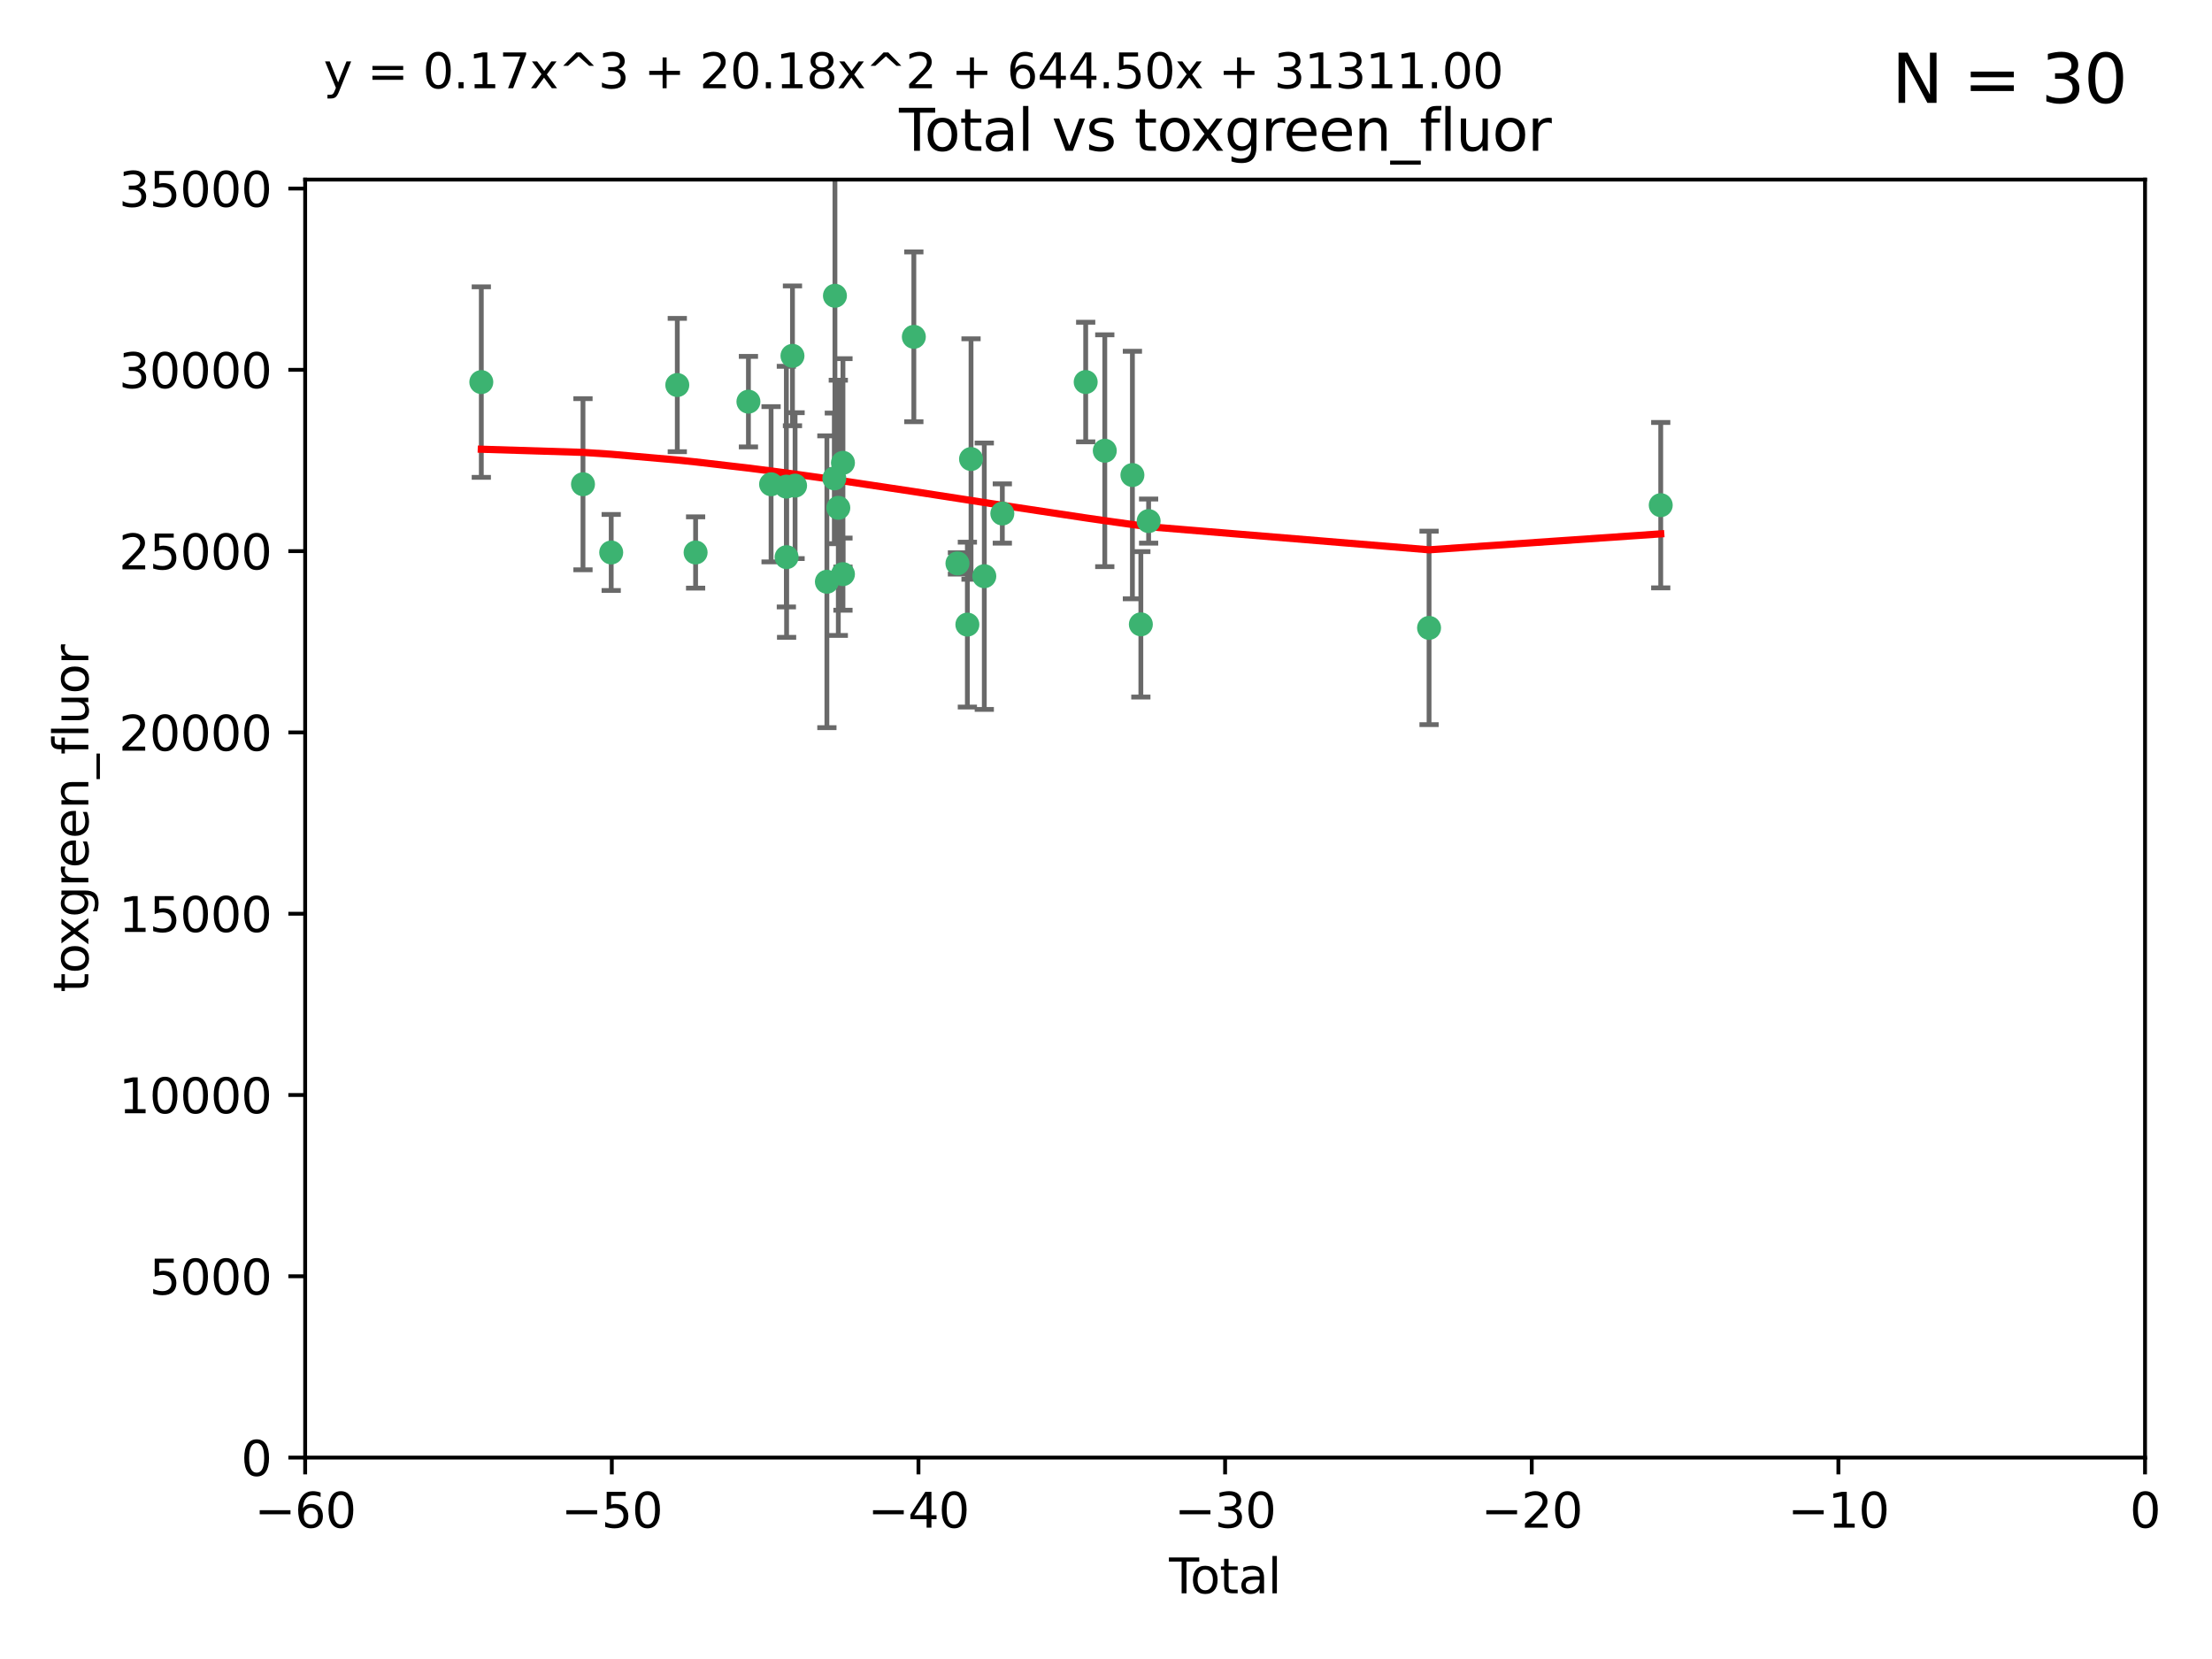 <?xml version="1.0" encoding="utf-8" standalone="no"?>
<!DOCTYPE svg PUBLIC "-//W3C//DTD SVG 1.1//EN"
  "http://www.w3.org/Graphics/SVG/1.1/DTD/svg11.dtd">
<svg xmlns:xlink="http://www.w3.org/1999/xlink" width="460.8pt" height="345.6pt" viewBox="0 0 460.8 345.6" xmlns="http://www.w3.org/2000/svg" version="1.1">
 <defs>
  <style type="text/css">*{stroke-linejoin: round; stroke-linecap: butt}</style>
 </defs>
 <g id="figure_1">
  <g id="patch_1">
   <path d="M 0 345.6 
L 460.8 345.6 
L 460.8 0 
L 0 0 
z
" style="fill: #ffffff"/>
  </g>
  <g id="axes_1">
   <g id="patch_2">
    <path d="M 63.571 303.64 
L 446.85 303.64 
L 446.85 37.411 
L 63.571 37.411 
z
" style="fill: #ffffff"/>
   </g>
   <g id="PathCollection_1">
    <defs>
     <path id="m2f4f66b5ad" d="M 0 1.118 
C 0.297 1.118 0.581 1 0.791 0.791 
C 1 0.581 1.118 0.297 1.118 0 
C 1.118 -0.297 1 -0.581 0.791 -0.791 
C 0.581 -1 0.297 -1.118 0 -1.118 
C -0.297 -1.118 -0.581 -1 -0.791 -0.791 
C -1 -0.581 -1.118 -0.297 -1.118 0 
C -1.118 0.297 -1 0.581 -0.791 0.791 
C -0.581 1 -0.297 1.118 0 1.118 
z
" style="stroke: #3cb371"/>
    </defs>
    <g clip-path="url(#padbdc70d47)">
     <use xlink:href="#m2f4f66b5ad" x="100.265" y="79.593" style="fill: #3cb371; stroke: #3cb371"/>
     <use xlink:href="#m2f4f66b5ad" x="121.447" y="100.872" style="fill: #3cb371; stroke: #3cb371"/>
     <use xlink:href="#m2f4f66b5ad" x="127.325" y="115.09" style="fill: #3cb371; stroke: #3cb371"/>
     <use xlink:href="#m2f4f66b5ad" x="141.093" y="80.209" style="fill: #3cb371; stroke: #3cb371"/>
     <use xlink:href="#m2f4f66b5ad" x="144.908" y="115.091" style="fill: #3cb371; stroke: #3cb371"/>
     <use xlink:href="#m2f4f66b5ad" x="155.911" y="83.673" style="fill: #3cb371; stroke: #3cb371"/>
     <use xlink:href="#m2f4f66b5ad" x="160.629" y="100.88" style="fill: #3cb371; stroke: #3cb371"/>
     <use xlink:href="#m2f4f66b5ad" x="163.813" y="101.372" style="fill: #3cb371; stroke: #3cb371"/>
     <use xlink:href="#m2f4f66b5ad" x="163.861" y="116.067" style="fill: #3cb371; stroke: #3cb371"/>
     <use xlink:href="#m2f4f66b5ad" x="165.086" y="74.129" style="fill: #3cb371; stroke: #3cb371"/>
     <use xlink:href="#m2f4f66b5ad" x="165.629" y="101.166" style="fill: #3cb371; stroke: #3cb371"/>
     <use xlink:href="#m2f4f66b5ad" x="172.257" y="121.191" style="fill: #3cb371; stroke: #3cb371"/>
     <use xlink:href="#m2f4f66b5ad" x="173.807" y="99.654" style="fill: #3cb371; stroke: #3cb371"/>
     <use xlink:href="#m2f4f66b5ad" x="173.933" y="61.614" style="fill: #3cb371; stroke: #3cb371"/>
     <use xlink:href="#m2f4f66b5ad" x="174.635" y="105.788" style="fill: #3cb371; stroke: #3cb371"/>
     <use xlink:href="#m2f4f66b5ad" x="175.603" y="96.415" style="fill: #3cb371; stroke: #3cb371"/>
     <use xlink:href="#m2f4f66b5ad" x="175.604" y="119.604" style="fill: #3cb371; stroke: #3cb371"/>
     <use xlink:href="#m2f4f66b5ad" x="190.37" y="70.169" style="fill: #3cb371; stroke: #3cb371"/>
     <use xlink:href="#m2f4f66b5ad" x="199.455" y="117.366" style="fill: #3cb371; stroke: #3cb371"/>
     <use xlink:href="#m2f4f66b5ad" x="201.522" y="130.114" style="fill: #3cb371; stroke: #3cb371"/>
     <use xlink:href="#m2f4f66b5ad" x="202.284" y="95.624" style="fill: #3cb371; stroke: #3cb371"/>
     <use xlink:href="#m2f4f66b5ad" x="205.046" y="120.034" style="fill: #3cb371; stroke: #3cb371"/>
     <use xlink:href="#m2f4f66b5ad" x="208.803" y="106.972" style="fill: #3cb371; stroke: #3cb371"/>
     <use xlink:href="#m2f4f66b5ad" x="226.169" y="79.585" style="fill: #3cb371; stroke: #3cb371"/>
     <use xlink:href="#m2f4f66b5ad" x="230.147" y="93.895" style="fill: #3cb371; stroke: #3cb371"/>
     <use xlink:href="#m2f4f66b5ad" x="235.902" y="98.96" style="fill: #3cb371; stroke: #3cb371"/>
     <use xlink:href="#m2f4f66b5ad" x="237.661" y="130.059" style="fill: #3cb371; stroke: #3cb371"/>
     <use xlink:href="#m2f4f66b5ad" x="239.278" y="108.552" style="fill: #3cb371; stroke: #3cb371"/>
     <use xlink:href="#m2f4f66b5ad" x="297.7" y="130.801" style="fill: #3cb371; stroke: #3cb371"/>
     <use xlink:href="#m2f4f66b5ad" x="345.961" y="105.234" style="fill: #3cb371; stroke: #3cb371"/>
    </g>
   </g>
   <g id="matplotlib.axis_1">
    <g id="xtick_1">
     <g id="line2d_1">
      <defs>
       <path id="m8899d62e15" d="M 0 0 
L 0 3.5 
" style="stroke: #000000; stroke-width: 0.8"/>
      </defs>
      <g>
       <use xlink:href="#m8899d62e15" x="63.571" y="303.64" style="stroke: #000000; stroke-width: 0.8"/>
      </g>
     </g>
     <g id="text_1">
      <!-- −60 -->
      <g transform="translate(53.019 318.238)scale(0.1 -0.1)">
       <defs>
        <path id="DejaVuSans-2212" d="M 678 2272 
L 4684 2272 
L 4684 1741 
L 678 1741 
L 678 2272 
z
" transform="scale(0.016)"/>
        <path id="DejaVuSans-36" d="M 2113 2584 
Q 1688 2584 1439 2293 
Q 1191 2003 1191 1497 
Q 1191 994 1439 701 
Q 1688 409 2113 409 
Q 2538 409 2786 701 
Q 3034 994 3034 1497 
Q 3034 2003 2786 2293 
Q 2538 2584 2113 2584 
z
M 3366 4563 
L 3366 3988 
Q 3128 4100 2886 4159 
Q 2644 4219 2406 4219 
Q 1781 4219 1451 3797 
Q 1122 3375 1075 2522 
Q 1259 2794 1537 2939 
Q 1816 3084 2150 3084 
Q 2853 3084 3261 2657 
Q 3669 2231 3669 1497 
Q 3669 778 3244 343 
Q 2819 -91 2113 -91 
Q 1303 -91 875 529 
Q 447 1150 447 2328 
Q 447 3434 972 4092 
Q 1497 4750 2381 4750 
Q 2619 4750 2861 4703 
Q 3103 4656 3366 4563 
z
" transform="scale(0.016)"/>
        <path id="DejaVuSans-30" d="M 2034 4250 
Q 1547 4250 1301 3770 
Q 1056 3291 1056 2328 
Q 1056 1369 1301 889 
Q 1547 409 2034 409 
Q 2525 409 2770 889 
Q 3016 1369 3016 2328 
Q 3016 3291 2770 3770 
Q 2525 4250 2034 4250 
z
M 2034 4750 
Q 2819 4750 3233 4129 
Q 3647 3509 3647 2328 
Q 3647 1150 3233 529 
Q 2819 -91 2034 -91 
Q 1250 -91 836 529 
Q 422 1150 422 2328 
Q 422 3509 836 4129 
Q 1250 4750 2034 4750 
z
" transform="scale(0.016)"/>
       </defs>
       <use xlink:href="#DejaVuSans-2212"/>
       <use xlink:href="#DejaVuSans-36" x="83.789"/>
       <use xlink:href="#DejaVuSans-30" x="147.412"/>
      </g>
     </g>
    </g>
    <g id="xtick_2">
     <g id="line2d_2">
      <g>
       <use xlink:href="#m8899d62e15" x="127.451" y="303.64" style="stroke: #000000; stroke-width: 0.8"/>
      </g>
     </g>
     <g id="text_2">
      <!-- −50 -->
      <g transform="translate(116.899 318.238)scale(0.1 -0.1)">
       <defs>
        <path id="DejaVuSans-35" d="M 691 4666 
L 3169 4666 
L 3169 4134 
L 1269 4134 
L 1269 2991 
Q 1406 3038 1543 3061 
Q 1681 3084 1819 3084 
Q 2600 3084 3056 2656 
Q 3513 2228 3513 1497 
Q 3513 744 3044 326 
Q 2575 -91 1722 -91 
Q 1428 -91 1123 -41 
Q 819 9 494 109 
L 494 744 
Q 775 591 1075 516 
Q 1375 441 1709 441 
Q 2250 441 2565 725 
Q 2881 1009 2881 1497 
Q 2881 1984 2565 2268 
Q 2250 2553 1709 2553 
Q 1456 2553 1204 2497 
Q 953 2441 691 2322 
L 691 4666 
z
" transform="scale(0.016)"/>
       </defs>
       <use xlink:href="#DejaVuSans-2212"/>
       <use xlink:href="#DejaVuSans-35" x="83.789"/>
       <use xlink:href="#DejaVuSans-30" x="147.412"/>
      </g>
     </g>
    </g>
    <g id="xtick_3">
     <g id="line2d_3">
      <g>
       <use xlink:href="#m8899d62e15" x="191.331" y="303.64" style="stroke: #000000; stroke-width: 0.8"/>
      </g>
     </g>
     <g id="text_3">
      <!-- −40 -->
      <g transform="translate(180.778 318.238)scale(0.1 -0.1)">
       <defs>
        <path id="DejaVuSans-34" d="M 2419 4116 
L 825 1625 
L 2419 1625 
L 2419 4116 
z
M 2253 4666 
L 3047 4666 
L 3047 1625 
L 3713 1625 
L 3713 1100 
L 3047 1100 
L 3047 0 
L 2419 0 
L 2419 1100 
L 313 1100 
L 313 1709 
L 2253 4666 
z
" transform="scale(0.016)"/>
       </defs>
       <use xlink:href="#DejaVuSans-2212"/>
       <use xlink:href="#DejaVuSans-34" x="83.789"/>
       <use xlink:href="#DejaVuSans-30" x="147.412"/>
      </g>
     </g>
    </g>
    <g id="xtick_4">
     <g id="line2d_4">
      <g>
       <use xlink:href="#m8899d62e15" x="255.211" y="303.64" style="stroke: #000000; stroke-width: 0.8"/>
      </g>
     </g>
     <g id="text_4">
      <!-- −30 -->
      <g transform="translate(244.658 318.238)scale(0.1 -0.1)">
       <defs>
        <path id="DejaVuSans-33" d="M 2597 2516 
Q 3050 2419 3304 2112 
Q 3559 1806 3559 1356 
Q 3559 666 3084 287 
Q 2609 -91 1734 -91 
Q 1441 -91 1130 -33 
Q 819 25 488 141 
L 488 750 
Q 750 597 1062 519 
Q 1375 441 1716 441 
Q 2309 441 2620 675 
Q 2931 909 2931 1356 
Q 2931 1769 2642 2001 
Q 2353 2234 1838 2234 
L 1294 2234 
L 1294 2753 
L 1863 2753 
Q 2328 2753 2575 2939 
Q 2822 3125 2822 3475 
Q 2822 3834 2567 4026 
Q 2313 4219 1838 4219 
Q 1578 4219 1281 4162 
Q 984 4106 628 3988 
L 628 4550 
Q 988 4650 1302 4700 
Q 1616 4750 1894 4750 
Q 2613 4750 3031 4423 
Q 3450 4097 3450 3541 
Q 3450 3153 3228 2886 
Q 3006 2619 2597 2516 
z
" transform="scale(0.016)"/>
       </defs>
       <use xlink:href="#DejaVuSans-2212"/>
       <use xlink:href="#DejaVuSans-33" x="83.789"/>
       <use xlink:href="#DejaVuSans-30" x="147.412"/>
      </g>
     </g>
    </g>
    <g id="xtick_5">
     <g id="line2d_5">
      <g>
       <use xlink:href="#m8899d62e15" x="319.09" y="303.64" style="stroke: #000000; stroke-width: 0.8"/>
      </g>
     </g>
     <g id="text_5">
      <!-- −20 -->
      <g transform="translate(308.538 318.238)scale(0.1 -0.1)">
       <defs>
        <path id="DejaVuSans-32" d="M 1228 531 
L 3431 531 
L 3431 0 
L 469 0 
L 469 531 
Q 828 903 1448 1529 
Q 2069 2156 2228 2338 
Q 2531 2678 2651 2914 
Q 2772 3150 2772 3378 
Q 2772 3750 2511 3984 
Q 2250 4219 1831 4219 
Q 1534 4219 1204 4116 
Q 875 4013 500 3803 
L 500 4441 
Q 881 4594 1212 4672 
Q 1544 4750 1819 4750 
Q 2544 4750 2975 4387 
Q 3406 4025 3406 3419 
Q 3406 3131 3298 2873 
Q 3191 2616 2906 2266 
Q 2828 2175 2409 1742 
Q 1991 1309 1228 531 
z
" transform="scale(0.016)"/>
       </defs>
       <use xlink:href="#DejaVuSans-2212"/>
       <use xlink:href="#DejaVuSans-32" x="83.789"/>
       <use xlink:href="#DejaVuSans-30" x="147.412"/>
      </g>
     </g>
    </g>
    <g id="xtick_6">
     <g id="line2d_6">
      <g>
       <use xlink:href="#m8899d62e15" x="382.97" y="303.64" style="stroke: #000000; stroke-width: 0.8"/>
      </g>
     </g>
     <g id="text_6">
      <!-- −10 -->
      <g transform="translate(372.418 318.238)scale(0.1 -0.1)">
       <defs>
        <path id="DejaVuSans-31" d="M 794 531 
L 1825 531 
L 1825 4091 
L 703 3866 
L 703 4441 
L 1819 4666 
L 2450 4666 
L 2450 531 
L 3481 531 
L 3481 0 
L 794 0 
L 794 531 
z
" transform="scale(0.016)"/>
       </defs>
       <use xlink:href="#DejaVuSans-2212"/>
       <use xlink:href="#DejaVuSans-31" x="83.789"/>
       <use xlink:href="#DejaVuSans-30" x="147.412"/>
      </g>
     </g>
    </g>
    <g id="xtick_7">
     <g id="line2d_7">
      <g>
       <use xlink:href="#m8899d62e15" x="446.85" y="303.64" style="stroke: #000000; stroke-width: 0.8"/>
      </g>
     </g>
     <g id="text_7">
      <!-- 0 -->
      <g transform="translate(443.669 318.238)scale(0.1 -0.1)">
       <use xlink:href="#DejaVuSans-30"/>
      </g>
     </g>
    </g>
    <g id="text_8">
     <!-- Total -->
     <g transform="translate(243.534 331.917)scale(0.1 -0.1)">
      <defs>
       <path id="DejaVuSans-54" d="M -19 4666 
L 3928 4666 
L 3928 4134 
L 2272 4134 
L 2272 0 
L 1638 0 
L 1638 4134 
L -19 4134 
L -19 4666 
z
" transform="scale(0.016)"/>
       <path id="DejaVuSans-6f" d="M 1959 3097 
Q 1497 3097 1228 2736 
Q 959 2375 959 1747 
Q 959 1119 1226 758 
Q 1494 397 1959 397 
Q 2419 397 2687 759 
Q 2956 1122 2956 1747 
Q 2956 2369 2687 2733 
Q 2419 3097 1959 3097 
z
M 1959 3584 
Q 2709 3584 3137 3096 
Q 3566 2609 3566 1747 
Q 3566 888 3137 398 
Q 2709 -91 1959 -91 
Q 1206 -91 779 398 
Q 353 888 353 1747 
Q 353 2609 779 3096 
Q 1206 3584 1959 3584 
z
" transform="scale(0.016)"/>
       <path id="DejaVuSans-74" d="M 1172 4494 
L 1172 3500 
L 2356 3500 
L 2356 3053 
L 1172 3053 
L 1172 1153 
Q 1172 725 1289 603 
Q 1406 481 1766 481 
L 2356 481 
L 2356 0 
L 1766 0 
Q 1100 0 847 248 
Q 594 497 594 1153 
L 594 3053 
L 172 3053 
L 172 3500 
L 594 3500 
L 594 4494 
L 1172 4494 
z
" transform="scale(0.016)"/>
       <path id="DejaVuSans-61" d="M 2194 1759 
Q 1497 1759 1228 1600 
Q 959 1441 959 1056 
Q 959 750 1161 570 
Q 1363 391 1709 391 
Q 2188 391 2477 730 
Q 2766 1069 2766 1631 
L 2766 1759 
L 2194 1759 
z
M 3341 1997 
L 3341 0 
L 2766 0 
L 2766 531 
Q 2569 213 2275 61 
Q 1981 -91 1556 -91 
Q 1019 -91 701 211 
Q 384 513 384 1019 
Q 384 1609 779 1909 
Q 1175 2209 1959 2209 
L 2766 2209 
L 2766 2266 
Q 2766 2663 2505 2880 
Q 2244 3097 1772 3097 
Q 1472 3097 1187 3025 
Q 903 2953 641 2809 
L 641 3341 
Q 956 3463 1253 3523 
Q 1550 3584 1831 3584 
Q 2591 3584 2966 3190 
Q 3341 2797 3341 1997 
z
" transform="scale(0.016)"/>
       <path id="DejaVuSans-6c" d="M 603 4863 
L 1178 4863 
L 1178 0 
L 603 0 
L 603 4863 
z
" transform="scale(0.016)"/>
      </defs>
      <use xlink:href="#DejaVuSans-54"/>
      <use xlink:href="#DejaVuSans-6f" x="44.084"/>
      <use xlink:href="#DejaVuSans-74" x="105.266"/>
      <use xlink:href="#DejaVuSans-61" x="144.475"/>
      <use xlink:href="#DejaVuSans-6c" x="205.754"/>
     </g>
    </g>
   </g>
   <g id="matplotlib.axis_2">
    <g id="ytick_1">
     <g id="line2d_8">
      <defs>
       <path id="mf0acc8f5e0" d="M 0 0 
L -3.5 0 
" style="stroke: #000000; stroke-width: 0.8"/>
      </defs>
      <g>
       <use xlink:href="#mf0acc8f5e0" x="63.571" y="303.64" style="stroke: #000000; stroke-width: 0.8"/>
      </g>
     </g>
     <g id="text_9">
      <!-- 0 -->
      <g transform="translate(50.209 307.439)scale(0.1 -0.1)">
       <use xlink:href="#DejaVuSans-30"/>
      </g>
     </g>
    </g>
    <g id="ytick_2">
     <g id="line2d_9">
      <g>
       <use xlink:href="#mf0acc8f5e0" x="63.571" y="265.874" style="stroke: #000000; stroke-width: 0.8"/>
      </g>
     </g>
     <g id="text_10">
      <!-- 5000 -->
      <g transform="translate(31.121 269.673)scale(0.1 -0.1)">
       <use xlink:href="#DejaVuSans-35"/>
       <use xlink:href="#DejaVuSans-30" x="63.623"/>
       <use xlink:href="#DejaVuSans-30" x="127.246"/>
       <use xlink:href="#DejaVuSans-30" x="190.869"/>
      </g>
     </g>
    </g>
    <g id="ytick_3">
     <g id="line2d_10">
      <g>
       <use xlink:href="#mf0acc8f5e0" x="63.571" y="228.108" style="stroke: #000000; stroke-width: 0.8"/>
      </g>
     </g>
     <g id="text_11">
      <!-- 10000 -->
      <g transform="translate(24.759 231.907)scale(0.1 -0.1)">
       <use xlink:href="#DejaVuSans-31"/>
       <use xlink:href="#DejaVuSans-30" x="63.623"/>
       <use xlink:href="#DejaVuSans-30" x="127.246"/>
       <use xlink:href="#DejaVuSans-30" x="190.869"/>
       <use xlink:href="#DejaVuSans-30" x="254.492"/>
      </g>
     </g>
    </g>
    <g id="ytick_4">
     <g id="line2d_11">
      <g>
       <use xlink:href="#mf0acc8f5e0" x="63.571" y="190.342" style="stroke: #000000; stroke-width: 0.8"/>
      </g>
     </g>
     <g id="text_12">
      <!-- 15000 -->
      <g transform="translate(24.759 194.141)scale(0.1 -0.1)">
       <use xlink:href="#DejaVuSans-31"/>
       <use xlink:href="#DejaVuSans-35" x="63.623"/>
       <use xlink:href="#DejaVuSans-30" x="127.246"/>
       <use xlink:href="#DejaVuSans-30" x="190.869"/>
       <use xlink:href="#DejaVuSans-30" x="254.492"/>
      </g>
     </g>
    </g>
    <g id="ytick_5">
     <g id="line2d_12">
      <g>
       <use xlink:href="#mf0acc8f5e0" x="63.571" y="152.576" style="stroke: #000000; stroke-width: 0.8"/>
      </g>
     </g>
     <g id="text_13">
      <!-- 20000 -->
      <g transform="translate(24.759 156.375)scale(0.1 -0.1)">
       <use xlink:href="#DejaVuSans-32"/>
       <use xlink:href="#DejaVuSans-30" x="63.623"/>
       <use xlink:href="#DejaVuSans-30" x="127.246"/>
       <use xlink:href="#DejaVuSans-30" x="190.869"/>
       <use xlink:href="#DejaVuSans-30" x="254.492"/>
      </g>
     </g>
    </g>
    <g id="ytick_6">
     <g id="line2d_13">
      <g>
       <use xlink:href="#mf0acc8f5e0" x="63.571" y="114.81" style="stroke: #000000; stroke-width: 0.8"/>
      </g>
     </g>
     <g id="text_14">
      <!-- 25000 -->
      <g transform="translate(24.759 118.609)scale(0.1 -0.1)">
       <use xlink:href="#DejaVuSans-32"/>
       <use xlink:href="#DejaVuSans-35" x="63.623"/>
       <use xlink:href="#DejaVuSans-30" x="127.246"/>
       <use xlink:href="#DejaVuSans-30" x="190.869"/>
       <use xlink:href="#DejaVuSans-30" x="254.492"/>
      </g>
     </g>
    </g>
    <g id="ytick_7">
     <g id="line2d_14">
      <g>
       <use xlink:href="#mf0acc8f5e0" x="63.571" y="77.044" style="stroke: #000000; stroke-width: 0.8"/>
      </g>
     </g>
     <g id="text_15">
      <!-- 30000 -->
      <g transform="translate(24.759 80.844)scale(0.1 -0.1)">
       <use xlink:href="#DejaVuSans-33"/>
       <use xlink:href="#DejaVuSans-30" x="63.623"/>
       <use xlink:href="#DejaVuSans-30" x="127.246"/>
       <use xlink:href="#DejaVuSans-30" x="190.869"/>
       <use xlink:href="#DejaVuSans-30" x="254.492"/>
      </g>
     </g>
    </g>
    <g id="ytick_8">
     <g id="line2d_15">
      <g>
       <use xlink:href="#mf0acc8f5e0" x="63.571" y="39.278" style="stroke: #000000; stroke-width: 0.8"/>
      </g>
     </g>
     <g id="text_16">
      <!-- 35000 -->
      <g transform="translate(24.759 43.078)scale(0.1 -0.1)">
       <use xlink:href="#DejaVuSans-33"/>
       <use xlink:href="#DejaVuSans-35" x="63.623"/>
       <use xlink:href="#DejaVuSans-30" x="127.246"/>
       <use xlink:href="#DejaVuSans-30" x="190.869"/>
       <use xlink:href="#DejaVuSans-30" x="254.492"/>
      </g>
     </g>
    </g>
    <g id="text_17">
     <!-- toxgreen_fluor -->
     <g transform="translate(18.401 206.72)rotate(-90)scale(0.1 -0.1)">
      <defs>
       <path id="DejaVuSans-78" d="M 3513 3500 
L 2247 1797 
L 3578 0 
L 2900 0 
L 1881 1375 
L 863 0 
L 184 0 
L 1544 1831 
L 300 3500 
L 978 3500 
L 1906 2253 
L 2834 3500 
L 3513 3500 
z
" transform="scale(0.016)"/>
       <path id="DejaVuSans-67" d="M 2906 1791 
Q 2906 2416 2648 2759 
Q 2391 3103 1925 3103 
Q 1463 3103 1205 2759 
Q 947 2416 947 1791 
Q 947 1169 1205 825 
Q 1463 481 1925 481 
Q 2391 481 2648 825 
Q 2906 1169 2906 1791 
z
M 3481 434 
Q 3481 -459 3084 -895 
Q 2688 -1331 1869 -1331 
Q 1566 -1331 1297 -1286 
Q 1028 -1241 775 -1147 
L 775 -588 
Q 1028 -725 1275 -790 
Q 1522 -856 1778 -856 
Q 2344 -856 2625 -561 
Q 2906 -266 2906 331 
L 2906 616 
Q 2728 306 2450 153 
Q 2172 0 1784 0 
Q 1141 0 747 490 
Q 353 981 353 1791 
Q 353 2603 747 3093 
Q 1141 3584 1784 3584 
Q 2172 3584 2450 3431 
Q 2728 3278 2906 2969 
L 2906 3500 
L 3481 3500 
L 3481 434 
z
" transform="scale(0.016)"/>
       <path id="DejaVuSans-72" d="M 2631 2963 
Q 2534 3019 2420 3045 
Q 2306 3072 2169 3072 
Q 1681 3072 1420 2755 
Q 1159 2438 1159 1844 
L 1159 0 
L 581 0 
L 581 3500 
L 1159 3500 
L 1159 2956 
Q 1341 3275 1631 3429 
Q 1922 3584 2338 3584 
Q 2397 3584 2469 3576 
Q 2541 3569 2628 3553 
L 2631 2963 
z
" transform="scale(0.016)"/>
       <path id="DejaVuSans-65" d="M 3597 1894 
L 3597 1613 
L 953 1613 
Q 991 1019 1311 708 
Q 1631 397 2203 397 
Q 2534 397 2845 478 
Q 3156 559 3463 722 
L 3463 178 
Q 3153 47 2828 -22 
Q 2503 -91 2169 -91 
Q 1331 -91 842 396 
Q 353 884 353 1716 
Q 353 2575 817 3079 
Q 1281 3584 2069 3584 
Q 2775 3584 3186 3129 
Q 3597 2675 3597 1894 
z
M 3022 2063 
Q 3016 2534 2758 2815 
Q 2500 3097 2075 3097 
Q 1594 3097 1305 2825 
Q 1016 2553 972 2059 
L 3022 2063 
z
" transform="scale(0.016)"/>
       <path id="DejaVuSans-6e" d="M 3513 2113 
L 3513 0 
L 2938 0 
L 2938 2094 
Q 2938 2591 2744 2837 
Q 2550 3084 2163 3084 
Q 1697 3084 1428 2787 
Q 1159 2491 1159 1978 
L 1159 0 
L 581 0 
L 581 3500 
L 1159 3500 
L 1159 2956 
Q 1366 3272 1645 3428 
Q 1925 3584 2291 3584 
Q 2894 3584 3203 3211 
Q 3513 2838 3513 2113 
z
" transform="scale(0.016)"/>
       <path id="DejaVuSans-5f" d="M 3263 -1063 
L 3263 -1509 
L -63 -1509 
L -63 -1063 
L 3263 -1063 
z
" transform="scale(0.016)"/>
       <path id="DejaVuSans-66" d="M 2375 4863 
L 2375 4384 
L 1825 4384 
Q 1516 4384 1395 4259 
Q 1275 4134 1275 3809 
L 1275 3500 
L 2222 3500 
L 2222 3053 
L 1275 3053 
L 1275 0 
L 697 0 
L 697 3053 
L 147 3053 
L 147 3500 
L 697 3500 
L 697 3744 
Q 697 4328 969 4595 
Q 1241 4863 1831 4863 
L 2375 4863 
z
" transform="scale(0.016)"/>
       <path id="DejaVuSans-75" d="M 544 1381 
L 544 3500 
L 1119 3500 
L 1119 1403 
Q 1119 906 1312 657 
Q 1506 409 1894 409 
Q 2359 409 2629 706 
Q 2900 1003 2900 1516 
L 2900 3500 
L 3475 3500 
L 3475 0 
L 2900 0 
L 2900 538 
Q 2691 219 2414 64 
Q 2138 -91 1772 -91 
Q 1169 -91 856 284 
Q 544 659 544 1381 
z
M 1991 3584 
L 1991 3584 
z
" transform="scale(0.016)"/>
      </defs>
      <use xlink:href="#DejaVuSans-74"/>
      <use xlink:href="#DejaVuSans-6f" x="39.209"/>
      <use xlink:href="#DejaVuSans-78" x="97.266"/>
      <use xlink:href="#DejaVuSans-67" x="156.445"/>
      <use xlink:href="#DejaVuSans-72" x="219.922"/>
      <use xlink:href="#DejaVuSans-65" x="258.785"/>
      <use xlink:href="#DejaVuSans-65" x="320.309"/>
      <use xlink:href="#DejaVuSans-6e" x="381.832"/>
      <use xlink:href="#DejaVuSans-5f" x="445.211"/>
      <use xlink:href="#DejaVuSans-66" x="495.211"/>
      <use xlink:href="#DejaVuSans-6c" x="530.416"/>
      <use xlink:href="#DejaVuSans-75" x="558.199"/>
      <use xlink:href="#DejaVuSans-6f" x="621.578"/>
      <use xlink:href="#DejaVuSans-72" x="682.76"/>
     </g>
    </g>
   </g>
   <g id="LineCollection_1">
    <path d="M 100.265 99.437 
L 100.265 59.75 
" clip-path="url(#padbdc70d47)" style="fill: none; stroke: #696969"/>
    <path d="M 121.447 118.692 
L 121.447 83.052 
" clip-path="url(#padbdc70d47)" style="fill: none; stroke: #696969"/>
    <path d="M 127.325 123.008 
L 127.325 107.171 
" clip-path="url(#padbdc70d47)" style="fill: none; stroke: #696969"/>
    <path d="M 141.093 94.094 
L 141.093 66.324 
" clip-path="url(#padbdc70d47)" style="fill: none; stroke: #696969"/>
    <path d="M 144.908 122.516 
L 144.908 107.666 
" clip-path="url(#padbdc70d47)" style="fill: none; stroke: #696969"/>
    <path d="M 155.911 93.1 
L 155.911 74.246 
" clip-path="url(#padbdc70d47)" style="fill: none; stroke: #696969"/>
    <path d="M 160.629 117.048 
L 160.629 84.711 
" clip-path="url(#padbdc70d47)" style="fill: none; stroke: #696969"/>
    <path d="M 163.813 126.436 
L 163.813 76.309 
" clip-path="url(#padbdc70d47)" style="fill: none; stroke: #696969"/>
    <path d="M 163.861 132.771 
L 163.861 99.364 
" clip-path="url(#padbdc70d47)" style="fill: none; stroke: #696969"/>
    <path d="M 165.086 88.692 
L 165.086 59.566 
" clip-path="url(#padbdc70d47)" style="fill: none; stroke: #696969"/>
    <path d="M 165.629 116.358 
L 165.629 85.973 
" clip-path="url(#padbdc70d47)" style="fill: none; stroke: #696969"/>
    <path d="M 172.257 151.584 
L 172.257 90.798 
" clip-path="url(#padbdc70d47)" style="fill: none; stroke: #696969"/>
    <path d="M 173.807 113.257 
L 173.807 86.051 
" clip-path="url(#padbdc70d47)" style="fill: none; stroke: #696969"/>
    <path d="M 173.933 97.825 
L 173.933 25.402 
" clip-path="url(#padbdc70d47)" style="fill: none; stroke: #696969"/>
    <path d="M 174.635 132.373 
L 174.635 79.202 
" clip-path="url(#padbdc70d47)" style="fill: none; stroke: #696969"/>
    <path d="M 175.603 118.115 
L 175.603 74.714 
" clip-path="url(#padbdc70d47)" style="fill: none; stroke: #696969"/>
    <path d="M 175.604 127.118 
L 175.604 112.09 
" clip-path="url(#padbdc70d47)" style="fill: none; stroke: #696969"/>
    <path d="M 190.37 87.855 
L 190.37 52.483 
" clip-path="url(#padbdc70d47)" style="fill: none; stroke: #696969"/>
    <path d="M 199.455 119.591 
L 199.455 115.141 
" clip-path="url(#padbdc70d47)" style="fill: none; stroke: #696969"/>
    <path d="M 201.522 147.286 
L 201.522 112.943 
" clip-path="url(#padbdc70d47)" style="fill: none; stroke: #696969"/>
    <path d="M 202.284 120.671 
L 202.284 70.577 
" clip-path="url(#padbdc70d47)" style="fill: none; stroke: #696969"/>
    <path d="M 205.046 147.781 
L 205.046 92.287 
" clip-path="url(#padbdc70d47)" style="fill: none; stroke: #696969"/>
    <path d="M 208.803 113.147 
L 208.803 100.797 
" clip-path="url(#padbdc70d47)" style="fill: none; stroke: #696969"/>
    <path d="M 226.169 92.04 
L 226.169 67.13 
" clip-path="url(#padbdc70d47)" style="fill: none; stroke: #696969"/>
    <path d="M 230.147 118.044 
L 230.147 69.747 
" clip-path="url(#padbdc70d47)" style="fill: none; stroke: #696969"/>
    <path d="M 235.902 124.744 
L 235.902 73.175 
" clip-path="url(#padbdc70d47)" style="fill: none; stroke: #696969"/>
    <path d="M 237.661 145.209 
L 237.661 114.909 
" clip-path="url(#padbdc70d47)" style="fill: none; stroke: #696969"/>
    <path d="M 239.278 113.148 
L 239.278 103.957 
" clip-path="url(#padbdc70d47)" style="fill: none; stroke: #696969"/>
    <path d="M 297.7 150.951 
L 297.7 110.652 
" clip-path="url(#padbdc70d47)" style="fill: none; stroke: #696969"/>
    <path d="M 345.961 122.461 
L 345.961 88.007 
" clip-path="url(#padbdc70d47)" style="fill: none; stroke: #696969"/>
   </g>
   <g id="line2d_16">
    <defs>
     <path id="ma6029fd8dd" d="M 2 0 
L -2 -0 
" style="stroke: #696969"/>
    </defs>
    <g clip-path="url(#padbdc70d47)">
     <use xlink:href="#ma6029fd8dd" x="100.265" y="99.437" style="fill: #696969; stroke: #696969"/>
     <use xlink:href="#ma6029fd8dd" x="121.447" y="118.692" style="fill: #696969; stroke: #696969"/>
     <use xlink:href="#ma6029fd8dd" x="127.325" y="123.008" style="fill: #696969; stroke: #696969"/>
     <use xlink:href="#ma6029fd8dd" x="141.093" y="94.094" style="fill: #696969; stroke: #696969"/>
     <use xlink:href="#ma6029fd8dd" x="144.908" y="122.516" style="fill: #696969; stroke: #696969"/>
     <use xlink:href="#ma6029fd8dd" x="155.911" y="93.1" style="fill: #696969; stroke: #696969"/>
     <use xlink:href="#ma6029fd8dd" x="160.629" y="117.048" style="fill: #696969; stroke: #696969"/>
     <use xlink:href="#ma6029fd8dd" x="163.813" y="126.436" style="fill: #696969; stroke: #696969"/>
     <use xlink:href="#ma6029fd8dd" x="163.861" y="132.771" style="fill: #696969; stroke: #696969"/>
     <use xlink:href="#ma6029fd8dd" x="165.086" y="88.692" style="fill: #696969; stroke: #696969"/>
     <use xlink:href="#ma6029fd8dd" x="165.629" y="116.358" style="fill: #696969; stroke: #696969"/>
     <use xlink:href="#ma6029fd8dd" x="172.257" y="151.584" style="fill: #696969; stroke: #696969"/>
     <use xlink:href="#ma6029fd8dd" x="173.807" y="113.257" style="fill: #696969; stroke: #696969"/>
     <use xlink:href="#ma6029fd8dd" x="173.933" y="97.825" style="fill: #696969; stroke: #696969"/>
     <use xlink:href="#ma6029fd8dd" x="174.635" y="132.373" style="fill: #696969; stroke: #696969"/>
     <use xlink:href="#ma6029fd8dd" x="175.603" y="118.115" style="fill: #696969; stroke: #696969"/>
     <use xlink:href="#ma6029fd8dd" x="175.604" y="127.118" style="fill: #696969; stroke: #696969"/>
     <use xlink:href="#ma6029fd8dd" x="190.37" y="87.855" style="fill: #696969; stroke: #696969"/>
     <use xlink:href="#ma6029fd8dd" x="199.455" y="119.591" style="fill: #696969; stroke: #696969"/>
     <use xlink:href="#ma6029fd8dd" x="201.522" y="147.286" style="fill: #696969; stroke: #696969"/>
     <use xlink:href="#ma6029fd8dd" x="202.284" y="120.671" style="fill: #696969; stroke: #696969"/>
     <use xlink:href="#ma6029fd8dd" x="205.046" y="147.781" style="fill: #696969; stroke: #696969"/>
     <use xlink:href="#ma6029fd8dd" x="208.803" y="113.147" style="fill: #696969; stroke: #696969"/>
     <use xlink:href="#ma6029fd8dd" x="226.169" y="92.04" style="fill: #696969; stroke: #696969"/>
     <use xlink:href="#ma6029fd8dd" x="230.147" y="118.044" style="fill: #696969; stroke: #696969"/>
     <use xlink:href="#ma6029fd8dd" x="235.902" y="124.744" style="fill: #696969; stroke: #696969"/>
     <use xlink:href="#ma6029fd8dd" x="237.661" y="145.209" style="fill: #696969; stroke: #696969"/>
     <use xlink:href="#ma6029fd8dd" x="239.278" y="113.148" style="fill: #696969; stroke: #696969"/>
     <use xlink:href="#ma6029fd8dd" x="297.7" y="150.951" style="fill: #696969; stroke: #696969"/>
     <use xlink:href="#ma6029fd8dd" x="345.961" y="122.461" style="fill: #696969; stroke: #696969"/>
    </g>
   </g>
   <g id="line2d_17">
    <g clip-path="url(#padbdc70d47)">
     <use xlink:href="#ma6029fd8dd" x="100.265" y="59.75" style="fill: #696969; stroke: #696969"/>
     <use xlink:href="#ma6029fd8dd" x="121.447" y="83.052" style="fill: #696969; stroke: #696969"/>
     <use xlink:href="#ma6029fd8dd" x="127.325" y="107.171" style="fill: #696969; stroke: #696969"/>
     <use xlink:href="#ma6029fd8dd" x="141.093" y="66.324" style="fill: #696969; stroke: #696969"/>
     <use xlink:href="#ma6029fd8dd" x="144.908" y="107.666" style="fill: #696969; stroke: #696969"/>
     <use xlink:href="#ma6029fd8dd" x="155.911" y="74.246" style="fill: #696969; stroke: #696969"/>
     <use xlink:href="#ma6029fd8dd" x="160.629" y="84.711" style="fill: #696969; stroke: #696969"/>
     <use xlink:href="#ma6029fd8dd" x="163.813" y="76.309" style="fill: #696969; stroke: #696969"/>
     <use xlink:href="#ma6029fd8dd" x="163.861" y="99.364" style="fill: #696969; stroke: #696969"/>
     <use xlink:href="#ma6029fd8dd" x="165.086" y="59.566" style="fill: #696969; stroke: #696969"/>
     <use xlink:href="#ma6029fd8dd" x="165.629" y="85.973" style="fill: #696969; stroke: #696969"/>
     <use xlink:href="#ma6029fd8dd" x="172.257" y="90.798" style="fill: #696969; stroke: #696969"/>
     <use xlink:href="#ma6029fd8dd" x="173.807" y="86.051" style="fill: #696969; stroke: #696969"/>
     <use xlink:href="#ma6029fd8dd" x="173.933" y="25.402" style="fill: #696969; stroke: #696969"/>
     <use xlink:href="#ma6029fd8dd" x="174.635" y="79.202" style="fill: #696969; stroke: #696969"/>
     <use xlink:href="#ma6029fd8dd" x="175.603" y="74.714" style="fill: #696969; stroke: #696969"/>
     <use xlink:href="#ma6029fd8dd" x="175.604" y="112.09" style="fill: #696969; stroke: #696969"/>
     <use xlink:href="#ma6029fd8dd" x="190.37" y="52.483" style="fill: #696969; stroke: #696969"/>
     <use xlink:href="#ma6029fd8dd" x="199.455" y="115.141" style="fill: #696969; stroke: #696969"/>
     <use xlink:href="#ma6029fd8dd" x="201.522" y="112.943" style="fill: #696969; stroke: #696969"/>
     <use xlink:href="#ma6029fd8dd" x="202.284" y="70.577" style="fill: #696969; stroke: #696969"/>
     <use xlink:href="#ma6029fd8dd" x="205.046" y="92.287" style="fill: #696969; stroke: #696969"/>
     <use xlink:href="#ma6029fd8dd" x="208.803" y="100.797" style="fill: #696969; stroke: #696969"/>
     <use xlink:href="#ma6029fd8dd" x="226.169" y="67.13" style="fill: #696969; stroke: #696969"/>
     <use xlink:href="#ma6029fd8dd" x="230.147" y="69.747" style="fill: #696969; stroke: #696969"/>
     <use xlink:href="#ma6029fd8dd" x="235.902" y="73.175" style="fill: #696969; stroke: #696969"/>
     <use xlink:href="#ma6029fd8dd" x="237.661" y="114.909" style="fill: #696969; stroke: #696969"/>
     <use xlink:href="#ma6029fd8dd" x="239.278" y="103.957" style="fill: #696969; stroke: #696969"/>
     <use xlink:href="#ma6029fd8dd" x="297.7" y="110.652" style="fill: #696969; stroke: #696969"/>
     <use xlink:href="#ma6029fd8dd" x="345.961" y="88.007" style="fill: #696969; stroke: #696969"/>
    </g>
   </g>
   <g id="line2d_18">
    <path d="M 100.265 93.581 
L 121.447 94.239 
L 127.325 94.627 
L 141.093 95.828 
L 144.908 96.226 
L 155.911 97.505 
L 160.629 98.107 
L 163.813 98.529 
L 163.861 98.536 
L 165.086 98.701 
L 165.629 98.775 
L 172.257 99.701 
L 173.807 99.924 
L 173.933 99.942 
L 174.635 100.044 
L 175.603 100.184 
L 175.604 100.184 
L 190.37 102.404 
L 199.455 103.811 
L 201.522 104.132 
L 202.284 104.251 
L 205.046 104.68 
L 208.803 105.263 
L 226.169 107.887 
L 230.147 108.462 
L 235.902 109.268 
L 237.661 109.508 
L 239.278 109.725 
L 297.7 114.534 
L 345.961 111.215 
" clip-path="url(#padbdc70d47)" style="fill: none; stroke: #ff0000; stroke-width: 1.5; stroke-linecap: square"/>
   </g>
   <g id="line2d_19">
    <defs>
     <path id="mf576d48da6" d="M 0 2 
C 0.53 2 1.039 1.789 1.414 1.414 
C 1.789 1.039 2 0.53 2 0 
C 2 -0.53 1.789 -1.039 1.414 -1.414 
C 1.039 -1.789 0.53 -2 0 -2 
C -0.53 -2 -1.039 -1.789 -1.414 -1.414 
C -1.789 -1.039 -2 -0.53 -2 0 
C -2 0.53 -1.789 1.039 -1.414 1.414 
C -1.039 1.789 -0.53 2 0 2 
z
" style="stroke: #3cb371"/>
    </defs>
    <g clip-path="url(#padbdc70d47)">
     <use xlink:href="#mf576d48da6" x="100.265" y="79.593" style="fill: #3cb371; stroke: #3cb371"/>
     <use xlink:href="#mf576d48da6" x="121.447" y="100.872" style="fill: #3cb371; stroke: #3cb371"/>
     <use xlink:href="#mf576d48da6" x="127.325" y="115.09" style="fill: #3cb371; stroke: #3cb371"/>
     <use xlink:href="#mf576d48da6" x="141.093" y="80.209" style="fill: #3cb371; stroke: #3cb371"/>
     <use xlink:href="#mf576d48da6" x="144.908" y="115.091" style="fill: #3cb371; stroke: #3cb371"/>
     <use xlink:href="#mf576d48da6" x="155.911" y="83.673" style="fill: #3cb371; stroke: #3cb371"/>
     <use xlink:href="#mf576d48da6" x="160.629" y="100.88" style="fill: #3cb371; stroke: #3cb371"/>
     <use xlink:href="#mf576d48da6" x="163.813" y="101.372" style="fill: #3cb371; stroke: #3cb371"/>
     <use xlink:href="#mf576d48da6" x="163.861" y="116.067" style="fill: #3cb371; stroke: #3cb371"/>
     <use xlink:href="#mf576d48da6" x="165.086" y="74.129" style="fill: #3cb371; stroke: #3cb371"/>
     <use xlink:href="#mf576d48da6" x="165.629" y="101.166" style="fill: #3cb371; stroke: #3cb371"/>
     <use xlink:href="#mf576d48da6" x="172.257" y="121.191" style="fill: #3cb371; stroke: #3cb371"/>
     <use xlink:href="#mf576d48da6" x="173.807" y="99.654" style="fill: #3cb371; stroke: #3cb371"/>
     <use xlink:href="#mf576d48da6" x="173.933" y="61.614" style="fill: #3cb371; stroke: #3cb371"/>
     <use xlink:href="#mf576d48da6" x="174.635" y="105.788" style="fill: #3cb371; stroke: #3cb371"/>
     <use xlink:href="#mf576d48da6" x="175.603" y="96.415" style="fill: #3cb371; stroke: #3cb371"/>
     <use xlink:href="#mf576d48da6" x="175.604" y="119.604" style="fill: #3cb371; stroke: #3cb371"/>
     <use xlink:href="#mf576d48da6" x="190.37" y="70.169" style="fill: #3cb371; stroke: #3cb371"/>
     <use xlink:href="#mf576d48da6" x="199.455" y="117.366" style="fill: #3cb371; stroke: #3cb371"/>
     <use xlink:href="#mf576d48da6" x="201.522" y="130.114" style="fill: #3cb371; stroke: #3cb371"/>
     <use xlink:href="#mf576d48da6" x="202.284" y="95.624" style="fill: #3cb371; stroke: #3cb371"/>
     <use xlink:href="#mf576d48da6" x="205.046" y="120.034" style="fill: #3cb371; stroke: #3cb371"/>
     <use xlink:href="#mf576d48da6" x="208.803" y="106.972" style="fill: #3cb371; stroke: #3cb371"/>
     <use xlink:href="#mf576d48da6" x="226.169" y="79.585" style="fill: #3cb371; stroke: #3cb371"/>
     <use xlink:href="#mf576d48da6" x="230.147" y="93.895" style="fill: #3cb371; stroke: #3cb371"/>
     <use xlink:href="#mf576d48da6" x="235.902" y="98.96" style="fill: #3cb371; stroke: #3cb371"/>
     <use xlink:href="#mf576d48da6" x="237.661" y="130.059" style="fill: #3cb371; stroke: #3cb371"/>
     <use xlink:href="#mf576d48da6" x="239.278" y="108.552" style="fill: #3cb371; stroke: #3cb371"/>
     <use xlink:href="#mf576d48da6" x="297.7" y="130.801" style="fill: #3cb371; stroke: #3cb371"/>
     <use xlink:href="#mf576d48da6" x="345.961" y="105.234" style="fill: #3cb371; stroke: #3cb371"/>
    </g>
   </g>
   <g id="patch_3">
    <path d="M 63.571 303.64 
L 63.571 37.411 
" style="fill: none; stroke: #000000; stroke-width: 0.8; stroke-linejoin: miter; stroke-linecap: square"/>
   </g>
   <g id="patch_4">
    <path d="M 446.85 303.64 
L 446.85 37.411 
" style="fill: none; stroke: #000000; stroke-width: 0.8; stroke-linejoin: miter; stroke-linecap: square"/>
   </g>
   <g id="patch_5">
    <path d="M 63.571 303.64 
L 446.85 303.64 
" style="fill: none; stroke: #000000; stroke-width: 0.8; stroke-linejoin: miter; stroke-linecap: square"/>
   </g>
   <g id="patch_6">
    <path d="M 63.571 37.411 
L 446.85 37.411 
" style="fill: none; stroke: #000000; stroke-width: 0.8; stroke-linejoin: miter; stroke-linecap: square"/>
   </g>
   <g id="text_18">
    <!-- N = 30 -->
    <g transform="translate(394.098 21.426)scale(0.14 -0.14)">
     <defs>
      <path id="DejaVuSans-4e" d="M 628 4666 
L 1478 4666 
L 3547 763 
L 3547 4666 
L 4159 4666 
L 4159 0 
L 3309 0 
L 1241 3903 
L 1241 0 
L 628 0 
L 628 4666 
z
" transform="scale(0.016)"/>
      <path id="DejaVuSans-20" transform="scale(0.016)"/>
      <path id="DejaVuSans-3d" d="M 678 2906 
L 4684 2906 
L 4684 2381 
L 678 2381 
L 678 2906 
z
M 678 1631 
L 4684 1631 
L 4684 1100 
L 678 1100 
L 678 1631 
z
" transform="scale(0.016)"/>
     </defs>
     <use xlink:href="#DejaVuSans-4e"/>
     <use xlink:href="#DejaVuSans-20" x="74.805"/>
     <use xlink:href="#DejaVuSans-3d" x="106.592"/>
     <use xlink:href="#DejaVuSans-20" x="190.381"/>
     <use xlink:href="#DejaVuSans-33" x="222.168"/>
     <use xlink:href="#DejaVuSans-30" x="285.791"/>
    </g>
   </g>
   <g id="text_19">
    <!-- y = 0.17x^3 + 20.18x^2 + 644.50x + 31311.00 -->
    <g transform="translate(67.404 18.387)scale(0.1 -0.1)">
     <defs>
      <path id="DejaVuSans-79" d="M 2059 -325 
Q 1816 -950 1584 -1140 
Q 1353 -1331 966 -1331 
L 506 -1331 
L 506 -850 
L 844 -850 
Q 1081 -850 1212 -737 
Q 1344 -625 1503 -206 
L 1606 56 
L 191 3500 
L 800 3500 
L 1894 763 
L 2988 3500 
L 3597 3500 
L 2059 -325 
z
" transform="scale(0.016)"/>
      <path id="DejaVuSans-2e" d="M 684 794 
L 1344 794 
L 1344 0 
L 684 0 
L 684 794 
z
" transform="scale(0.016)"/>
      <path id="DejaVuSans-37" d="M 525 4666 
L 3525 4666 
L 3525 4397 
L 1831 0 
L 1172 0 
L 2766 4134 
L 525 4134 
L 525 4666 
z
" transform="scale(0.016)"/>
      <path id="DejaVuSans-5e" d="M 2988 4666 
L 4684 2925 
L 4056 2925 
L 2681 4159 
L 1306 2925 
L 678 2925 
L 2375 4666 
L 2988 4666 
z
" transform="scale(0.016)"/>
      <path id="DejaVuSans-2b" d="M 2944 4013 
L 2944 2272 
L 4684 2272 
L 4684 1741 
L 2944 1741 
L 2944 0 
L 2419 0 
L 2419 1741 
L 678 1741 
L 678 2272 
L 2419 2272 
L 2419 4013 
L 2944 4013 
z
" transform="scale(0.016)"/>
      <path id="DejaVuSans-38" d="M 2034 2216 
Q 1584 2216 1326 1975 
Q 1069 1734 1069 1313 
Q 1069 891 1326 650 
Q 1584 409 2034 409 
Q 2484 409 2743 651 
Q 3003 894 3003 1313 
Q 3003 1734 2745 1975 
Q 2488 2216 2034 2216 
z
M 1403 2484 
Q 997 2584 770 2862 
Q 544 3141 544 3541 
Q 544 4100 942 4425 
Q 1341 4750 2034 4750 
Q 2731 4750 3128 4425 
Q 3525 4100 3525 3541 
Q 3525 3141 3298 2862 
Q 3072 2584 2669 2484 
Q 3125 2378 3379 2068 
Q 3634 1759 3634 1313 
Q 3634 634 3220 271 
Q 2806 -91 2034 -91 
Q 1263 -91 848 271 
Q 434 634 434 1313 
Q 434 1759 690 2068 
Q 947 2378 1403 2484 
z
M 1172 3481 
Q 1172 3119 1398 2916 
Q 1625 2713 2034 2713 
Q 2441 2713 2670 2916 
Q 2900 3119 2900 3481 
Q 2900 3844 2670 4047 
Q 2441 4250 2034 4250 
Q 1625 4250 1398 4047 
Q 1172 3844 1172 3481 
z
" transform="scale(0.016)"/>
     </defs>
     <use xlink:href="#DejaVuSans-79"/>
     <use xlink:href="#DejaVuSans-20" x="59.18"/>
     <use xlink:href="#DejaVuSans-3d" x="90.967"/>
     <use xlink:href="#DejaVuSans-20" x="174.756"/>
     <use xlink:href="#DejaVuSans-30" x="206.543"/>
     <use xlink:href="#DejaVuSans-2e" x="270.166"/>
     <use xlink:href="#DejaVuSans-31" x="301.953"/>
     <use xlink:href="#DejaVuSans-37" x="365.576"/>
     <use xlink:href="#DejaVuSans-78" x="429.199"/>
     <use xlink:href="#DejaVuSans-5e" x="488.379"/>
     <use xlink:href="#DejaVuSans-33" x="572.168"/>
     <use xlink:href="#DejaVuSans-20" x="635.791"/>
     <use xlink:href="#DejaVuSans-2b" x="667.578"/>
     <use xlink:href="#DejaVuSans-20" x="751.367"/>
     <use xlink:href="#DejaVuSans-32" x="783.154"/>
     <use xlink:href="#DejaVuSans-30" x="846.777"/>
     <use xlink:href="#DejaVuSans-2e" x="910.4"/>
     <use xlink:href="#DejaVuSans-31" x="942.188"/>
     <use xlink:href="#DejaVuSans-38" x="1005.811"/>
     <use xlink:href="#DejaVuSans-78" x="1069.434"/>
     <use xlink:href="#DejaVuSans-5e" x="1128.613"/>
     <use xlink:href="#DejaVuSans-32" x="1212.402"/>
     <use xlink:href="#DejaVuSans-20" x="1276.025"/>
     <use xlink:href="#DejaVuSans-2b" x="1307.812"/>
     <use xlink:href="#DejaVuSans-20" x="1391.602"/>
     <use xlink:href="#DejaVuSans-36" x="1423.389"/>
     <use xlink:href="#DejaVuSans-34" x="1487.012"/>
     <use xlink:href="#DejaVuSans-34" x="1550.635"/>
     <use xlink:href="#DejaVuSans-2e" x="1614.258"/>
     <use xlink:href="#DejaVuSans-35" x="1646.045"/>
     <use xlink:href="#DejaVuSans-30" x="1709.668"/>
     <use xlink:href="#DejaVuSans-78" x="1773.291"/>
     <use xlink:href="#DejaVuSans-20" x="1832.471"/>
     <use xlink:href="#DejaVuSans-2b" x="1864.258"/>
     <use xlink:href="#DejaVuSans-20" x="1948.047"/>
     <use xlink:href="#DejaVuSans-33" x="1979.834"/>
     <use xlink:href="#DejaVuSans-31" x="2043.457"/>
     <use xlink:href="#DejaVuSans-33" x="2107.08"/>
     <use xlink:href="#DejaVuSans-31" x="2170.703"/>
     <use xlink:href="#DejaVuSans-31" x="2234.326"/>
     <use xlink:href="#DejaVuSans-2e" x="2297.949"/>
     <use xlink:href="#DejaVuSans-30" x="2329.736"/>
     <use xlink:href="#DejaVuSans-30" x="2393.359"/>
    </g>
   </g>
   <g id="text_20">
    <!-- Total vs toxgreen_fluor -->
    <g transform="translate(187.275 31.411)scale(0.12 -0.12)">
     <defs>
      <path id="DejaVuSans-76" d="M 191 3500 
L 800 3500 
L 1894 563 
L 2988 3500 
L 3597 3500 
L 2284 0 
L 1503 0 
L 191 3500 
z
" transform="scale(0.016)"/>
      <path id="DejaVuSans-73" d="M 2834 3397 
L 2834 2853 
Q 2591 2978 2328 3040 
Q 2066 3103 1784 3103 
Q 1356 3103 1142 2972 
Q 928 2841 928 2578 
Q 928 2378 1081 2264 
Q 1234 2150 1697 2047 
L 1894 2003 
Q 2506 1872 2764 1633 
Q 3022 1394 3022 966 
Q 3022 478 2636 193 
Q 2250 -91 1575 -91 
Q 1294 -91 989 -36 
Q 684 19 347 128 
L 347 722 
Q 666 556 975 473 
Q 1284 391 1588 391 
Q 1994 391 2212 530 
Q 2431 669 2431 922 
Q 2431 1156 2273 1281 
Q 2116 1406 1581 1522 
L 1381 1569 
Q 847 1681 609 1914 
Q 372 2147 372 2553 
Q 372 3047 722 3315 
Q 1072 3584 1716 3584 
Q 2034 3584 2315 3537 
Q 2597 3491 2834 3397 
z
" transform="scale(0.016)"/>
     </defs>
     <use xlink:href="#DejaVuSans-54"/>
     <use xlink:href="#DejaVuSans-6f" x="44.084"/>
     <use xlink:href="#DejaVuSans-74" x="105.266"/>
     <use xlink:href="#DejaVuSans-61" x="144.475"/>
     <use xlink:href="#DejaVuSans-6c" x="205.754"/>
     <use xlink:href="#DejaVuSans-20" x="233.537"/>
     <use xlink:href="#DejaVuSans-76" x="265.324"/>
     <use xlink:href="#DejaVuSans-73" x="324.504"/>
     <use xlink:href="#DejaVuSans-20" x="376.604"/>
     <use xlink:href="#DejaVuSans-74" x="408.391"/>
     <use xlink:href="#DejaVuSans-6f" x="447.6"/>
     <use xlink:href="#DejaVuSans-78" x="505.656"/>
     <use xlink:href="#DejaVuSans-67" x="564.836"/>
     <use xlink:href="#DejaVuSans-72" x="628.312"/>
     <use xlink:href="#DejaVuSans-65" x="667.176"/>
     <use xlink:href="#DejaVuSans-65" x="728.699"/>
     <use xlink:href="#DejaVuSans-6e" x="790.223"/>
     <use xlink:href="#DejaVuSans-5f" x="853.602"/>
     <use xlink:href="#DejaVuSans-66" x="903.602"/>
     <use xlink:href="#DejaVuSans-6c" x="938.807"/>
     <use xlink:href="#DejaVuSans-75" x="966.59"/>
     <use xlink:href="#DejaVuSans-6f" x="1029.969"/>
     <use xlink:href="#DejaVuSans-72" x="1091.15"/>
    </g>
   </g>
  </g>
 </g>
 <defs>
  <clipPath id="padbdc70d47">
   <rect x="63.571" y="37.411" width="383.279" height="266.229"/>
  </clipPath>
 </defs>
</svg>

